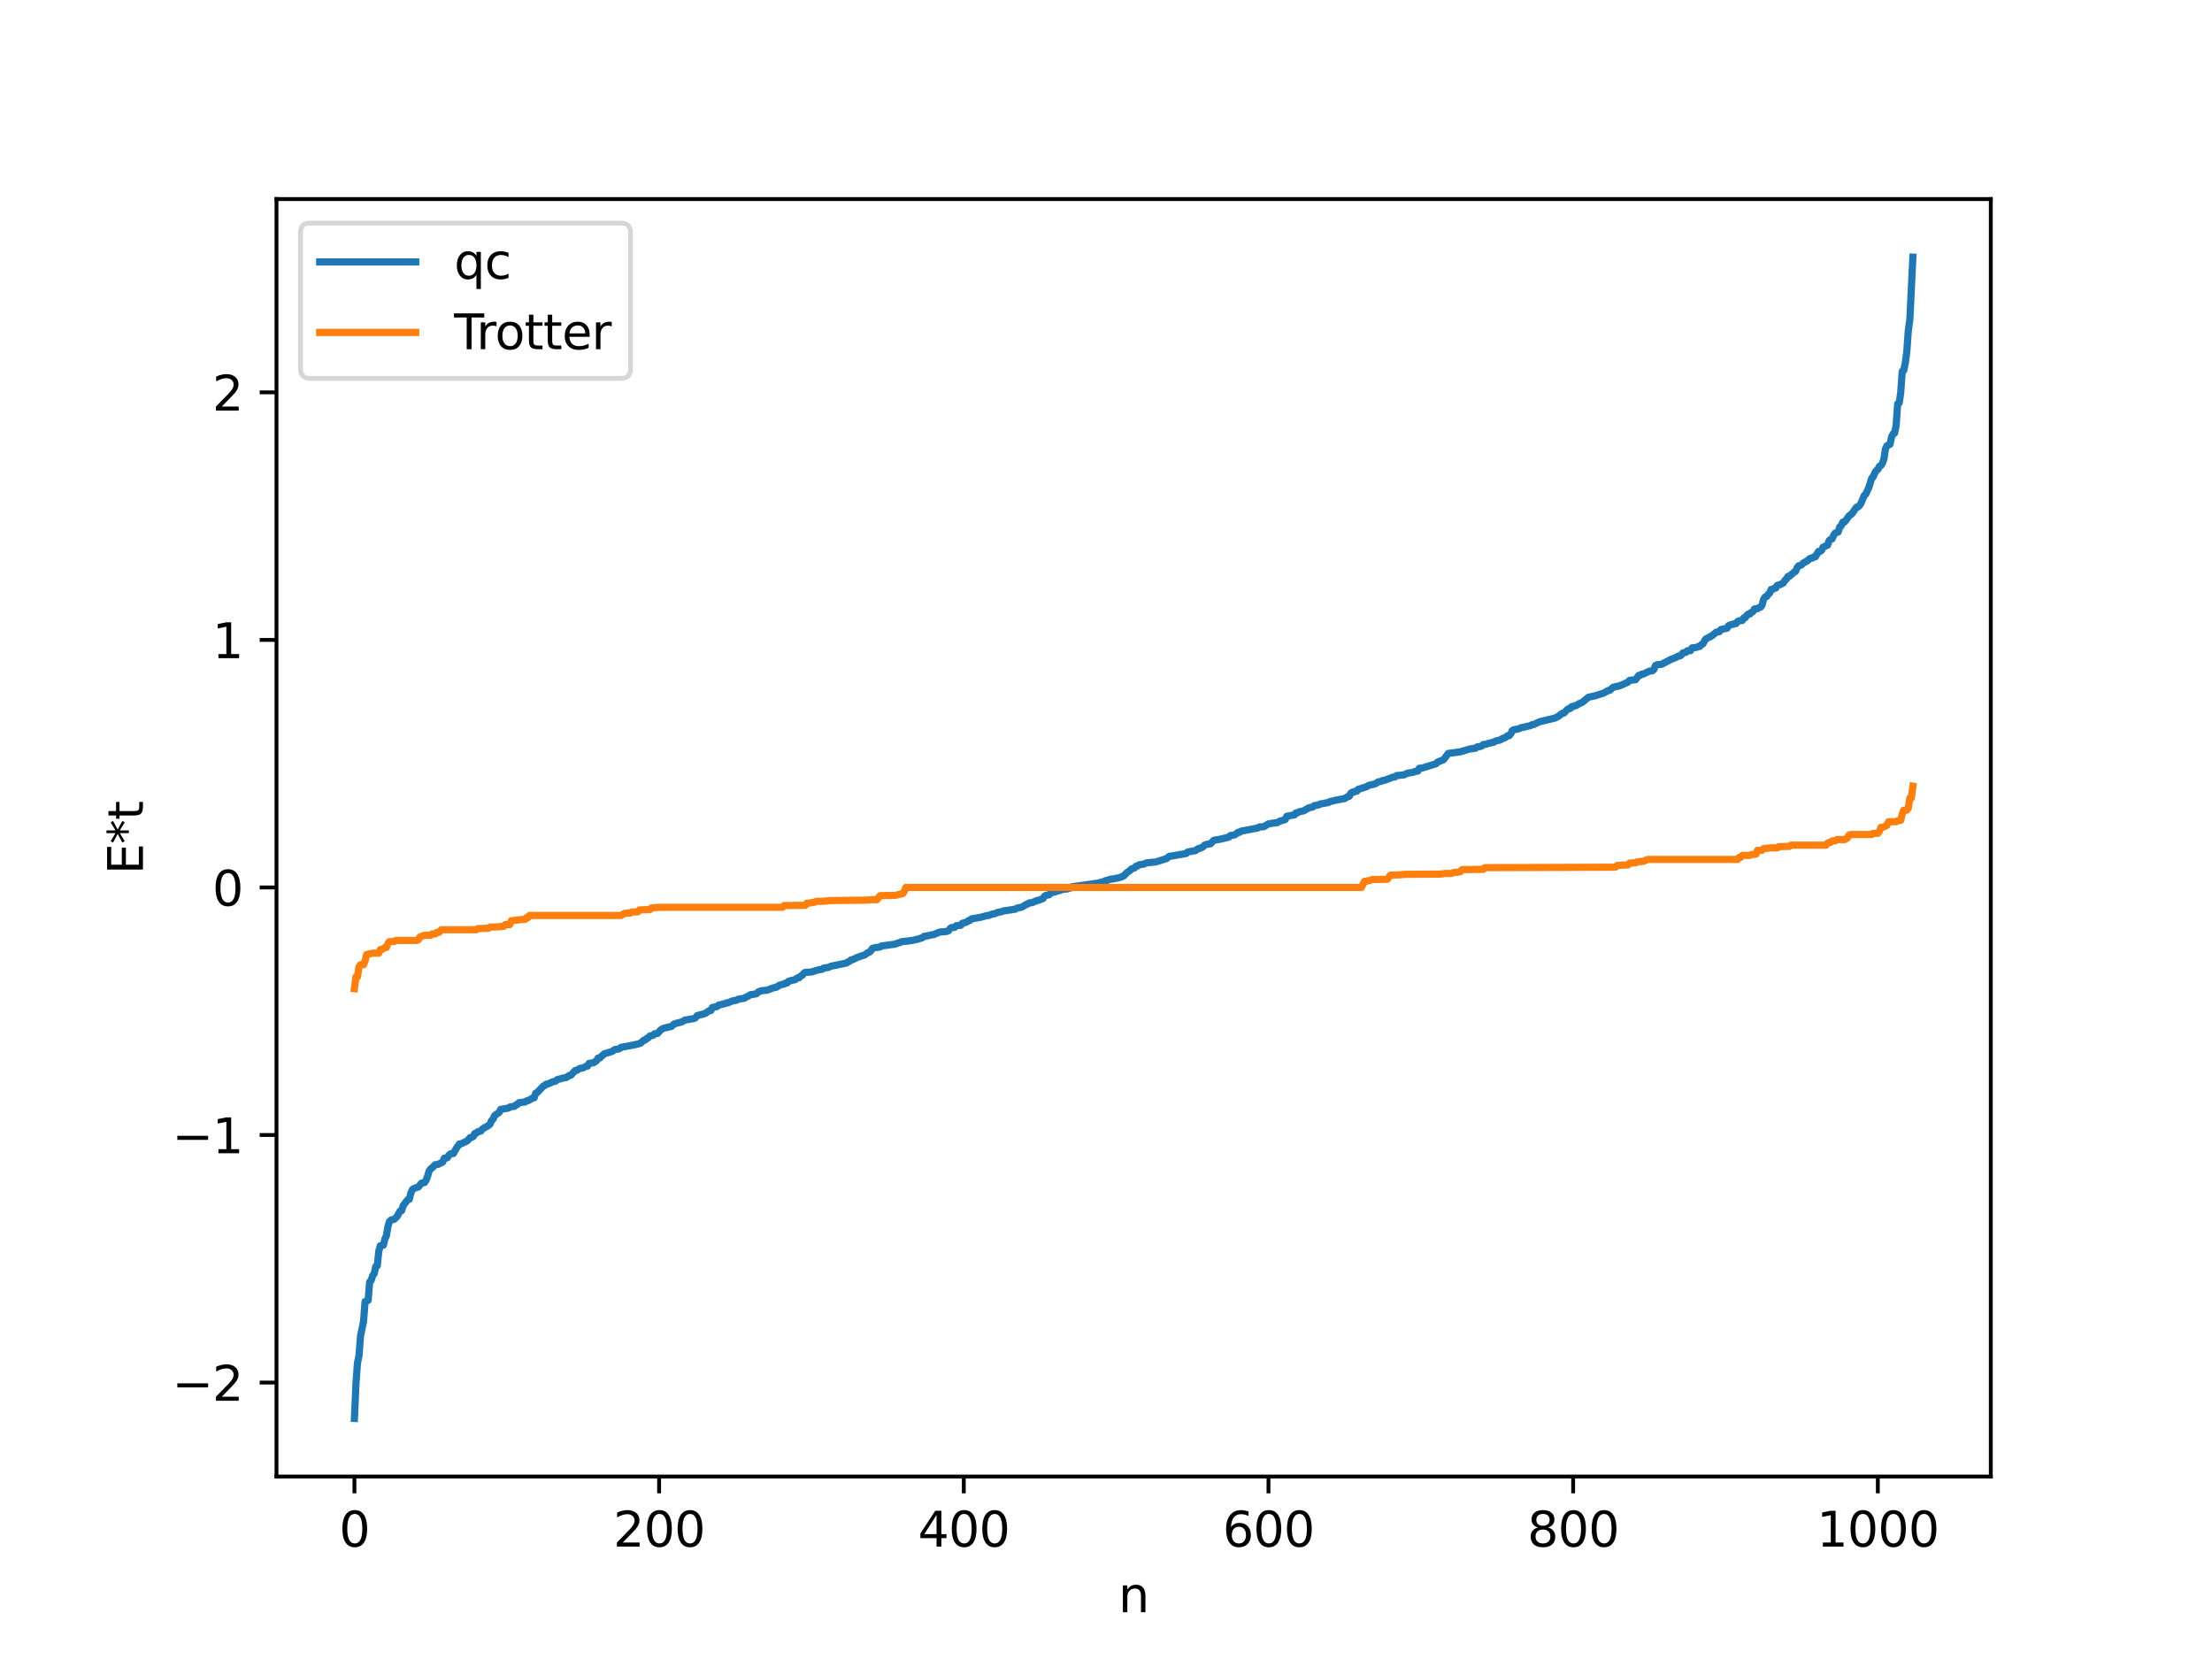 <?xml version="1.0" encoding="utf-8" standalone="no"?>
<!DOCTYPE svg PUBLIC "-//W3C//DTD SVG 1.1//EN"
  "http://www.w3.org/Graphics/SVG/1.1/DTD/svg11.dtd">
<svg xmlns:xlink="http://www.w3.org/1999/xlink" width="460.8pt" height="345.6pt" viewBox="0 0 460.8 345.6" xmlns="http://www.w3.org/2000/svg" version="1.1">
 <defs>
  <style type="text/css">*{stroke-linejoin: round; stroke-linecap: butt}</style>
 </defs>
 <g id="figure_1">
  <g id="patch_1">
   <path d="M 0 345.6 
L 460.8 345.6 
L 460.8 0 
L 0 0 
z
" style="fill: #ffffff"/>
  </g>
  <g id="axes_1">
   <g id="patch_2">
    <path d="M 57.6 307.584 
L 414.72 307.584 
L 414.72 41.472 
L 57.6 41.472 
z
" style="fill: #ffffff"/>
   </g>
   <g id="matplotlib.axis_1">
    <g id="xtick_1">
     <g id="line2d_1">
      <defs>
       <path id="me30cf85c44" d="M 0 0 
L 0 3.5 
" style="stroke: #000000; stroke-width: 0.8"/>
      </defs>
      <g>
       <use xlink:href="#me30cf85c44" x="73.833" y="307.584" style="stroke: #000000; stroke-width: 0.8"/>
      </g>
     </g>
     <g id="text_1">
      <!-- 0 -->
      <g transform="translate(70.651 322.182) scale(0.1 -0.1)">
       <defs>
        <path id="DejaVuSans-30" d="M 2034 4250 
Q 1547 4250 1301 3770 
Q 1056 3291 1056 2328 
Q 1056 1369 1301 889 
Q 1547 409 2034 409 
Q 2525 409 2770 889 
Q 3016 1369 3016 2328 
Q 3016 3291 2770 3770 
Q 2525 4250 2034 4250 
z
M 2034 4750 
Q 2819 4750 3233 4129 
Q 3647 3509 3647 2328 
Q 3647 1150 3233 529 
Q 2819 -91 2034 -91 
Q 1250 -91 836 529 
Q 422 1150 422 2328 
Q 422 3509 836 4129 
Q 1250 4750 2034 4750 
z
" transform="scale(0.016)"/>
       </defs>
       <use xlink:href="#DejaVuSans-30"/>
      </g>
     </g>
    </g>
    <g id="xtick_2">
     <g id="line2d_2">
      <g>
       <use xlink:href="#me30cf85c44" x="137.304" y="307.584" style="stroke: #000000; stroke-width: 0.8"/>
      </g>
     </g>
     <g id="text_2">
      <!-- 200 -->
      <g transform="translate(127.76 322.182) scale(0.1 -0.1)">
       <defs>
        <path id="DejaVuSans-32" d="M 1228 531 
L 3431 531 
L 3431 0 
L 469 0 
L 469 531 
Q 828 903 1448 1529 
Q 2069 2156 2228 2338 
Q 2531 2678 2651 2914 
Q 2772 3150 2772 3378 
Q 2772 3750 2511 3984 
Q 2250 4219 1831 4219 
Q 1534 4219 1204 4116 
Q 875 4013 500 3803 
L 500 4441 
Q 881 4594 1212 4672 
Q 1544 4750 1819 4750 
Q 2544 4750 2975 4387 
Q 3406 4025 3406 3419 
Q 3406 3131 3298 2873 
Q 3191 2616 2906 2266 
Q 2828 2175 2409 1742 
Q 1991 1309 1228 531 
z
" transform="scale(0.016)"/>
       </defs>
       <use xlink:href="#DejaVuSans-32"/>
       <use xlink:href="#DejaVuSans-30" x="63.623"/>
       <use xlink:href="#DejaVuSans-30" x="127.246"/>
      </g>
     </g>
    </g>
    <g id="xtick_3">
     <g id="line2d_3">
      <g>
       <use xlink:href="#me30cf85c44" x="200.775" y="307.584" style="stroke: #000000; stroke-width: 0.8"/>
      </g>
     </g>
     <g id="text_3">
      <!-- 400 -->
      <g transform="translate(191.231 322.182) scale(0.1 -0.1)">
       <defs>
        <path id="DejaVuSans-34" d="M 2419 4116 
L 825 1625 
L 2419 1625 
L 2419 4116 
z
M 2253 4666 
L 3047 4666 
L 3047 1625 
L 3713 1625 
L 3713 1100 
L 3047 1100 
L 3047 0 
L 2419 0 
L 2419 1100 
L 313 1100 
L 313 1709 
L 2253 4666 
z
" transform="scale(0.016)"/>
       </defs>
       <use xlink:href="#DejaVuSans-34"/>
       <use xlink:href="#DejaVuSans-30" x="63.623"/>
       <use xlink:href="#DejaVuSans-30" x="127.246"/>
      </g>
     </g>
    </g>
    <g id="xtick_4">
     <g id="line2d_4">
      <g>
       <use xlink:href="#me30cf85c44" x="264.246" y="307.584" style="stroke: #000000; stroke-width: 0.8"/>
      </g>
     </g>
     <g id="text_4">
      <!-- 600 -->
      <g transform="translate(254.702 322.182) scale(0.1 -0.1)">
       <defs>
        <path id="DejaVuSans-36" d="M 2113 2584 
Q 1688 2584 1439 2293 
Q 1191 2003 1191 1497 
Q 1191 994 1439 701 
Q 1688 409 2113 409 
Q 2538 409 2786 701 
Q 3034 994 3034 1497 
Q 3034 2003 2786 2293 
Q 2538 2584 2113 2584 
z
M 3366 4563 
L 3366 3988 
Q 3128 4100 2886 4159 
Q 2644 4219 2406 4219 
Q 1781 4219 1451 3797 
Q 1122 3375 1075 2522 
Q 1259 2794 1537 2939 
Q 1816 3084 2150 3084 
Q 2853 3084 3261 2657 
Q 3669 2231 3669 1497 
Q 3669 778 3244 343 
Q 2819 -91 2113 -91 
Q 1303 -91 875 529 
Q 447 1150 447 2328 
Q 447 3434 972 4092 
Q 1497 4750 2381 4750 
Q 2619 4750 2861 4703 
Q 3103 4656 3366 4563 
z
" transform="scale(0.016)"/>
       </defs>
       <use xlink:href="#DejaVuSans-36"/>
       <use xlink:href="#DejaVuSans-30" x="63.623"/>
       <use xlink:href="#DejaVuSans-30" x="127.246"/>
      </g>
     </g>
    </g>
    <g id="xtick_5">
     <g id="line2d_5">
      <g>
       <use xlink:href="#me30cf85c44" x="327.717" y="307.584" style="stroke: #000000; stroke-width: 0.8"/>
      </g>
     </g>
     <g id="text_5">
      <!-- 800 -->
      <g transform="translate(318.173 322.182) scale(0.1 -0.1)">
       <defs>
        <path id="DejaVuSans-38" d="M 2034 2216 
Q 1584 2216 1326 1975 
Q 1069 1734 1069 1313 
Q 1069 891 1326 650 
Q 1584 409 2034 409 
Q 2484 409 2743 651 
Q 3003 894 3003 1313 
Q 3003 1734 2745 1975 
Q 2488 2216 2034 2216 
z
M 1403 2484 
Q 997 2584 770 2862 
Q 544 3141 544 3541 
Q 544 4100 942 4425 
Q 1341 4750 2034 4750 
Q 2731 4750 3128 4425 
Q 3525 4100 3525 3541 
Q 3525 3141 3298 2862 
Q 3072 2584 2669 2484 
Q 3125 2378 3379 2068 
Q 3634 1759 3634 1313 
Q 3634 634 3220 271 
Q 2806 -91 2034 -91 
Q 1263 -91 848 271 
Q 434 634 434 1313 
Q 434 1759 690 2068 
Q 947 2378 1403 2484 
z
M 1172 3481 
Q 1172 3119 1398 2916 
Q 1625 2713 2034 2713 
Q 2441 2713 2670 2916 
Q 2900 3119 2900 3481 
Q 2900 3844 2670 4047 
Q 2441 4250 2034 4250 
Q 1625 4250 1398 4047 
Q 1172 3844 1172 3481 
z
" transform="scale(0.016)"/>
       </defs>
       <use xlink:href="#DejaVuSans-38"/>
       <use xlink:href="#DejaVuSans-30" x="63.623"/>
       <use xlink:href="#DejaVuSans-30" x="127.246"/>
      </g>
     </g>
    </g>
    <g id="xtick_6">
     <g id="line2d_6">
      <g>
       <use xlink:href="#me30cf85c44" x="391.188" y="307.584" style="stroke: #000000; stroke-width: 0.8"/>
      </g>
     </g>
     <g id="text_6">
      <!-- 1000 -->
      <g transform="translate(378.463 322.182) scale(0.1 -0.1)">
       <defs>
        <path id="DejaVuSans-31" d="M 794 531 
L 1825 531 
L 1825 4091 
L 703 3866 
L 703 4441 
L 1819 4666 
L 2450 4666 
L 2450 531 
L 3481 531 
L 3481 0 
L 794 0 
L 794 531 
z
" transform="scale(0.016)"/>
       </defs>
       <use xlink:href="#DejaVuSans-31"/>
       <use xlink:href="#DejaVuSans-30" x="63.623"/>
       <use xlink:href="#DejaVuSans-30" x="127.246"/>
       <use xlink:href="#DejaVuSans-30" x="190.869"/>
      </g>
     </g>
    </g>
    <g id="text_7">
     <!-- n -->
     <g transform="translate(232.991 335.861) scale(0.1 -0.1)">
      <defs>
       <path id="DejaVuSans-6e" d="M 3513 2113 
L 3513 0 
L 2938 0 
L 2938 2094 
Q 2938 2591 2744 2837 
Q 2550 3084 2163 3084 
Q 1697 3084 1428 2787 
Q 1159 2491 1159 1978 
L 1159 0 
L 581 0 
L 581 3500 
L 1159 3500 
L 1159 2956 
Q 1366 3272 1645 3428 
Q 1925 3584 2291 3584 
Q 2894 3584 3203 3211 
Q 3513 2838 3513 2113 
z
" transform="scale(0.016)"/>
      </defs>
      <use xlink:href="#DejaVuSans-6e"/>
     </g>
    </g>
   </g>
   <g id="matplotlib.axis_2">
    <g id="ytick_1">
     <g id="line2d_7">
      <defs>
       <path id="m8a2405fbe3" d="M 0 0 
L -3.5 0 
" style="stroke: #000000; stroke-width: 0.8"/>
      </defs>
      <g>
       <use xlink:href="#m8a2405fbe3" x="57.6" y="288.01" style="stroke: #000000; stroke-width: 0.8"/>
      </g>
     </g>
     <g id="text_8">
      <!-- −2 -->
      <g transform="translate(35.858 291.809) scale(0.1 -0.1)">
       <defs>
        <path id="DejaVuSans-2212" d="M 678 2272 
L 4684 2272 
L 4684 1741 
L 678 1741 
L 678 2272 
z
" transform="scale(0.016)"/>
       </defs>
       <use xlink:href="#DejaVuSans-2212"/>
       <use xlink:href="#DejaVuSans-32" x="83.789"/>
      </g>
     </g>
    </g>
    <g id="ytick_2">
     <g id="line2d_8">
      <g>
       <use xlink:href="#m8a2405fbe3" x="57.6" y="236.441" style="stroke: #000000; stroke-width: 0.8"/>
      </g>
     </g>
     <g id="text_9">
      <!-- −1 -->
      <g transform="translate(35.858 240.241) scale(0.1 -0.1)">
       <use xlink:href="#DejaVuSans-2212"/>
       <use xlink:href="#DejaVuSans-31" x="83.789"/>
      </g>
     </g>
    </g>
    <g id="ytick_3">
     <g id="line2d_9">
      <g>
       <use xlink:href="#m8a2405fbe3" x="57.6" y="184.873" style="stroke: #000000; stroke-width: 0.8"/>
      </g>
     </g>
     <g id="text_10">
      <!-- 0 -->
      <g transform="translate(44.237 188.672) scale(0.1 -0.1)">
       <use xlink:href="#DejaVuSans-30"/>
      </g>
     </g>
    </g>
    <g id="ytick_4">
     <g id="line2d_10">
      <g>
       <use xlink:href="#m8a2405fbe3" x="57.6" y="133.305" style="stroke: #000000; stroke-width: 0.8"/>
      </g>
     </g>
     <g id="text_11">
      <!-- 1 -->
      <g transform="translate(44.237 137.104) scale(0.1 -0.1)">
       <use xlink:href="#DejaVuSans-31"/>
      </g>
     </g>
    </g>
    <g id="ytick_5">
     <g id="line2d_11">
      <g>
       <use xlink:href="#m8a2405fbe3" x="57.6" y="81.737" style="stroke: #000000; stroke-width: 0.8"/>
      </g>
     </g>
     <g id="text_12">
      <!-- 2 -->
      <g transform="translate(44.237 85.536) scale(0.1 -0.1)">
       <use xlink:href="#DejaVuSans-32"/>
      </g>
     </g>
    </g>
    <g id="text_13">
     <!-- E*t -->
     <g transform="translate(29.778 182.148) rotate(-90) scale(0.1 -0.1)">
      <defs>
       <path id="DejaVuSans-45" d="M 628 4666 
L 3578 4666 
L 3578 4134 
L 1259 4134 
L 1259 2753 
L 3481 2753 
L 3481 2222 
L 1259 2222 
L 1259 531 
L 3634 531 
L 3634 0 
L 628 0 
L 628 4666 
z
" transform="scale(0.016)"/>
       <path id="DejaVuSans-2a" d="M 3009 3897 
L 1888 3291 
L 3009 2681 
L 2828 2375 
L 1778 3009 
L 1778 1831 
L 1422 1831 
L 1422 3009 
L 372 2375 
L 191 2681 
L 1313 3291 
L 191 3897 
L 372 4206 
L 1422 3572 
L 1422 4750 
L 1778 4750 
L 1778 3572 
L 2828 4206 
L 3009 3897 
z
" transform="scale(0.016)"/>
       <path id="DejaVuSans-74" d="M 1172 4494 
L 1172 3500 
L 2356 3500 
L 2356 3053 
L 1172 3053 
L 1172 1153 
Q 1172 725 1289 603 
Q 1406 481 1766 481 
L 2356 481 
L 2356 0 
L 1766 0 
Q 1100 0 847 248 
Q 594 497 594 1153 
L 594 3053 
L 172 3053 
L 172 3500 
L 594 3500 
L 594 4494 
L 1172 4494 
z
" transform="scale(0.016)"/>
      </defs>
      <use xlink:href="#DejaVuSans-45"/>
      <use xlink:href="#DejaVuSans-2a" x="63.184"/>
      <use xlink:href="#DejaVuSans-74" x="113.184"/>
     </g>
    </g>
   </g>
   <g id="line2d_12">
    <path d="M 73.833 295.488 
L 74.15 288.287 
L 74.467 283.927 
L 74.785 282.451 
L 75.102 278.347 
L 75.737 275.25 
L 76.054 271.147 
L 76.689 270.89 
L 77.006 267.053 
L 77.324 266.719 
L 77.641 265.713 
L 77.958 265.31 
L 78.276 263.844 
L 78.593 263.689 
L 78.91 260.62 
L 79.228 259.518 
L 79.862 259.403 
L 80.18 258.109 
L 80.497 257.422 
L 80.815 255.492 
L 81.132 254.457 
L 81.449 254.153 
L 82.084 254.017 
L 82.719 253.419 
L 83.353 252.282 
L 83.671 252.202 
L 83.988 251.158 
L 84.94 249.912 
L 85.258 249.835 
L 85.575 248.573 
L 85.892 247.842 
L 86.21 247.582 
L 87.162 247.256 
L 87.796 246.48 
L 88.431 246.356 
L 88.748 245.861 
L 89.066 245.063 
L 89.383 243.958 
L 89.7 243.513 
L 90.018 243.275 
L 90.653 242.635 
L 91.287 242.553 
L 92.239 242.064 
L 92.557 241.272 
L 93.191 241.186 
L 93.509 240.642 
L 93.826 240.381 
L 94.461 240.29 
L 95.096 239.156 
L 95.73 238.303 
L 96.048 238.284 
L 97.317 237.677 
L 97.952 236.972 
L 98.269 236.944 
L 98.586 236.762 
L 98.904 236.137 
L 99.221 236.075 
L 99.539 235.758 
L 100.173 235.636 
L 100.491 235.193 
L 101.76 234.454 
L 102.077 234.186 
L 102.395 233.448 
L 102.712 233.15 
L 103.029 232.397 
L 103.981 231.739 
L 104.299 231.103 
L 105.886 230.845 
L 106.203 230.614 
L 106.838 230.504 
L 107.155 230.476 
L 107.472 230.176 
L 107.79 230.069 
L 108.107 229.71 
L 109.377 229.561 
L 109.694 229.33 
L 110.011 229.299 
L 110.646 228.936 
L 110.963 228.727 
L 111.281 228.704 
L 111.598 227.724 
L 111.915 227.595 
L 113.185 226.248 
L 113.502 226.124 
L 113.82 225.836 
L 114.137 225.818 
L 115.089 225.382 
L 115.724 225.223 
L 116.041 224.925 
L 117.31 224.578 
L 117.945 224.482 
L 118.58 224.046 
L 118.897 224.007 
L 119.849 222.997 
L 120.167 222.975 
L 120.801 222.56 
L 121.436 222.471 
L 122.071 222.129 
L 122.388 222.089 
L 122.705 221.526 
L 123.658 221.384 
L 124.292 220.939 
L 124.61 220.41 
L 124.927 220.406 
L 125.879 219.526 
L 127.466 219.056 
L 128.1 218.636 
L 128.735 218.548 
L 129.053 218.454 
L 129.37 218.181 
L 131.274 217.827 
L 131.909 217.71 
L 132.861 217.499 
L 133.496 217.281 
L 134.13 216.677 
L 134.448 216.628 
L 134.765 216.296 
L 135.082 216.162 
L 135.4 215.797 
L 136.034 215.681 
L 136.352 215.359 
L 136.986 215.289 
L 137.621 214.563 
L 138.256 214.19 
L 139.843 213.835 
L 140.477 213.296 
L 142.064 212.864 
L 142.699 212.497 
L 144.603 212.17 
L 144.92 211.986 
L 145.238 211.573 
L 146.824 211.155 
L 147.777 210.527 
L 148.094 210.509 
L 148.411 209.869 
L 149.363 209.687 
L 149.681 209.386 
L 150.95 209.095 
L 151.267 208.936 
L 151.585 208.926 
L 152.537 208.529 
L 153.489 208.347 
L 153.806 208.141 
L 155.076 207.953 
L 155.393 207.703 
L 155.71 207.603 
L 156.345 207.212 
L 157.297 207.086 
L 157.615 206.99 
L 157.932 206.654 
L 158.567 206.395 
L 159.836 206.265 
L 161.105 205.783 
L 161.74 205.663 
L 162.375 205.233 
L 163.01 205.044 
L 163.327 205.014 
L 163.644 204.782 
L 163.962 204.78 
L 164.279 204.411 
L 165.231 204.159 
L 165.548 204.117 
L 166.183 203.683 
L 166.5 203.674 
L 166.818 203.305 
L 167.135 203.161 
L 167.453 202.739 
L 167.77 202.558 
L 169.039 202.488 
L 169.991 202.185 
L 170.626 202.014 
L 171.261 201.923 
L 171.578 201.667 
L 172.53 201.542 
L 173.165 201.268 
L 174.117 201.078 
L 176.339 200.615 
L 176.656 200.362 
L 176.973 200.27 
L 177.291 199.96 
L 177.608 199.918 
L 178.56 199.463 
L 179.512 199.125 
L 180.147 198.931 
L 180.781 198.444 
L 181.099 198.363 
L 181.416 198.06 
L 181.734 197.571 
L 182.368 197.403 
L 183.32 197.29 
L 183.638 197.066 
L 184.272 196.976 
L 186.177 196.721 
L 186.494 196.685 
L 187.129 196.412 
L 187.446 196.377 
L 187.763 196.188 
L 188.715 196.075 
L 189.985 195.92 
L 191.254 195.633 
L 192.206 195.316 
L 192.524 195.042 
L 193.158 194.969 
L 194.11 194.736 
L 194.428 194.722 
L 195.697 194.178 
L 197.284 194.034 
L 197.601 193.877 
L 197.919 193.419 
L 198.236 193.225 
L 198.871 193.189 
L 199.188 192.848 
L 200.14 192.762 
L 200.458 192.345 
L 201.41 192.069 
L 201.727 191.786 
L 202.044 191.753 
L 202.362 191.422 
L 204.266 191.091 
L 205.535 190.743 
L 205.853 190.733 
L 206.805 190.383 
L 207.122 190.37 
L 208.074 190.003 
L 208.391 189.99 
L 209.026 189.771 
L 211.565 189.388 
L 211.882 189.161 
L 212.834 188.984 
L 213.786 188.406 
L 214.104 188.312 
L 214.421 188.093 
L 215.056 188.025 
L 216.008 187.586 
L 216.325 187.567 
L 217.277 187.185 
L 217.595 186.691 
L 217.912 186.522 
L 218.547 186.401 
L 218.864 186.071 
L 219.181 185.92 
L 219.816 185.809 
L 220.451 185.539 
L 220.768 185.521 
L 221.403 185.253 
L 222.355 185.185 
L 222.672 185.016 
L 222.99 184.994 
L 223.307 184.729 
L 224.577 184.561 
L 228.702 183.967 
L 229.972 183.643 
L 230.289 183.446 
L 230.606 183.416 
L 231.241 183.182 
L 231.876 183.09 
L 232.828 182.912 
L 233.462 182.742 
L 234.097 182.459 
L 234.732 181.814 
L 235.367 181.356 
L 235.684 181.024 
L 236.319 180.816 
L 236.636 180.468 
L 236.953 180.414 
L 237.271 180.158 
L 238.223 180.016 
L 238.858 179.75 
L 240.762 179.555 
L 242.983 178.874 
L 243.618 178.37 
L 244.253 178.304 
L 245.205 178.126 
L 247.109 177.795 
L 247.426 177.489 
L 248.378 177.309 
L 249.013 177.205 
L 249.648 176.767 
L 249.965 176.729 
L 250.6 176.428 
L 250.917 176.063 
L 251.552 175.85 
L 252.186 175.786 
L 252.821 175.065 
L 253.456 174.942 
L 254.091 174.845 
L 255.995 174.39 
L 256.312 174.058 
L 256.947 173.962 
L 257.264 173.896 
L 257.899 173.387 
L 258.216 173.387 
L 258.534 173.15 
L 262.024 172.48 
L 262.342 172.265 
L 263.294 172.208 
L 264.246 171.626 
L 265.198 171.469 
L 266.15 171.357 
L 266.467 171.108 
L 267.737 170.728 
L 268.054 170.045 
L 269.006 169.859 
L 269.641 169.771 
L 269.958 169.355 
L 270.276 169.344 
L 270.593 169.137 
L 271.228 168.982 
L 271.545 168.93 
L 272.18 168.56 
L 272.497 168.352 
L 273.132 168.173 
L 273.449 168.124 
L 273.767 167.831 
L 274.719 167.667 
L 275.036 167.473 
L 275.671 167.39 
L 276.305 167.248 
L 276.623 167.226 
L 276.94 167.021 
L 278.21 166.711 
L 278.844 166.578 
L 280.114 166.355 
L 280.748 165.956 
L 281.066 165.893 
L 281.383 165.264 
L 281.7 165.026 
L 282.018 165.016 
L 282.335 164.825 
L 282.653 164.822 
L 282.97 164.411 
L 284.557 163.939 
L 285.191 163.589 
L 285.826 163.448 
L 286.461 163.302 
L 287.096 162.883 
L 287.73 162.763 
L 288.048 162.586 
L 288.365 162.575 
L 290.269 161.862 
L 290.586 161.861 
L 290.904 161.578 
L 292.491 161.418 
L 293.125 161.101 
L 293.76 160.978 
L 294.395 160.896 
L 294.712 160.716 
L 295.347 160.64 
L 295.664 160.047 
L 296.299 159.983 
L 299.155 159.107 
L 299.472 158.759 
L 300.742 158.243 
L 301.377 157.381 
L 301.694 156.953 
L 304.233 156.619 
L 306.137 156.043 
L 307.406 155.859 
L 307.724 155.586 
L 308.358 155.522 
L 308.676 155.39 
L 308.993 155.106 
L 309.628 155.037 
L 310.262 154.793 
L 310.58 154.787 
L 310.897 154.636 
L 311.215 154.616 
L 311.532 154.381 
L 312.484 154.159 
L 313.119 153.777 
L 313.436 153.74 
L 314.071 153.264 
L 314.388 153.261 
L 314.705 152.896 
L 315.023 152.221 
L 315.34 152.022 
L 316.292 151.854 
L 316.927 151.577 
L 317.562 151.461 
L 318.831 151.155 
L 319.148 150.966 
L 319.466 150.952 
L 320.735 150.351 
L 323.909 149.59 
L 324.543 149.273 
L 325.496 148.571 
L 325.813 148.535 
L 326.448 147.847 
L 326.765 147.63 
L 327.082 147.611 
L 327.4 147.209 
L 327.717 147.193 
L 328.034 147.012 
L 328.352 146.981 
L 328.986 146.566 
L 329.621 146.318 
L 330.256 145.771 
L 330.891 145.252 
L 332.16 144.98 
L 334.064 144.384 
L 335.016 143.849 
L 335.334 143.809 
L 335.968 143.226 
L 336.603 143.022 
L 337.238 142.923 
L 337.872 142.666 
L 339.142 142.095 
L 339.459 141.731 
L 340.729 141.587 
L 341.363 140.714 
L 341.681 140.682 
L 341.998 140.44 
L 342.315 140.429 
L 343.585 139.806 
L 344.22 139.741 
L 344.537 139.456 
L 344.854 138.639 
L 345.172 138.476 
L 346.124 138.393 
L 348.028 137.397 
L 348.98 137.02 
L 349.615 136.675 
L 349.932 136.655 
L 350.249 136.443 
L 350.567 136.025 
L 351.201 135.895 
L 351.519 135.561 
L 352.153 135.552 
L 352.471 134.962 
L 353.423 134.867 
L 353.74 134.69 
L 354.058 134.676 
L 354.375 134.316 
L 354.692 134.185 
L 355.327 133.128 
L 356.596 132.463 
L 357.548 131.689 
L 358.183 131.582 
L 358.5 131.14 
L 359.453 130.94 
L 359.77 130.869 
L 360.087 130.345 
L 360.722 130.072 
L 361.039 130.065 
L 361.357 129.904 
L 361.674 129.885 
L 361.991 129.469 
L 362.309 129.315 
L 362.943 129.259 
L 363.261 128.712 
L 363.578 128.677 
L 363.896 128.168 
L 364.213 127.92 
L 364.53 127.903 
L 364.848 127.546 
L 365.165 127.416 
L 365.482 126.86 
L 366.117 126.797 
L 366.434 126.569 
L 366.752 126.482 
L 367.069 126.084 
L 367.386 124.851 
L 367.704 124.369 
L 368.021 124.273 
L 368.339 123.809 
L 368.656 123.55 
L 368.973 122.776 
L 369.291 122.77 
L 369.608 122.545 
L 369.925 122.49 
L 370.243 121.943 
L 370.877 121.771 
L 371.512 121.431 
L 371.829 120.89 
L 372.147 120.632 
L 372.464 120.08 
L 372.781 120.026 
L 373.734 119.198 
L 374.051 119.036 
L 374.368 118.276 
L 374.686 117.858 
L 375.003 117.824 
L 375.32 117.647 
L 375.638 117.31 
L 376.59 116.779 
L 376.907 116.434 
L 377.224 116.272 
L 377.542 116.268 
L 377.859 116.007 
L 378.177 116.001 
L 378.811 114.893 
L 379.129 114.883 
L 379.446 114.66 
L 379.763 114.008 
L 380.715 113.559 
L 381.033 112.631 
L 381.35 112.368 
L 381.667 112.265 
L 381.985 111.505 
L 382.302 111.053 
L 382.937 110.808 
L 383.254 109.758 
L 383.572 109.499 
L 383.889 108.768 
L 384.206 108.761 
L 384.524 108.405 
L 385.158 107.496 
L 385.793 107.024 
L 386.745 105.659 
L 387.062 105.599 
L 387.38 105.291 
L 387.697 104.813 
L 388.332 103.258 
L 388.649 102.989 
L 389.284 101.634 
L 389.919 99.617 
L 390.236 99.321 
L 390.553 98.521 
L 390.871 98.042 
L 391.188 97.797 
L 391.505 97.16 
L 391.823 96.988 
L 392.14 96.489 
L 392.458 95.596 
L 392.775 93.524 
L 393.092 92.848 
L 393.727 92.552 
L 394.044 91.027 
L 394.362 90.389 
L 394.679 90.218 
L 394.996 88.629 
L 395.314 84.125 
L 395.631 83.962 
L 395.948 81.859 
L 396.266 77.354 
L 396.583 77.192 
L 396.9 75.618 
L 397.218 73.349 
L 397.535 68.849 
L 397.853 66.578 
L 398.487 53.568 
L 398.487 53.568 
" clip-path="url(#pe2f082cb80)" style="fill: none; stroke: #1f77b4; stroke-width: 1.5; stroke-linecap: square"/>
   </g>
   <g id="line2d_13">
    <path d="M 73.833 205.964 
L 74.15 203.503 
L 74.467 203.503 
L 74.785 201.399 
L 75.102 200.962 
L 75.737 200.962 
L 76.054 200.175 
L 76.372 198.847 
L 77.641 198.559 
L 78.91 198.559 
L 79.228 197.81 
L 79.545 197.81 
L 80.18 197.371 
L 80.497 197.371 
L 80.815 196.542 
L 81.132 196.152 
L 82.084 196.145 
L 82.401 195.914 
L 86.844 195.901 
L 87.162 195.774 
L 87.479 195.174 
L 88.431 194.833 
L 89.7 194.833 
L 90.018 194.567 
L 90.653 194.567 
L 90.97 194.259 
L 91.287 194.259 
L 91.605 194.098 
L 91.922 193.684 
L 99.221 193.684 
L 99.539 193.438 
L 101.76 193.38 
L 102.077 193.124 
L 103.981 193.067 
L 104.616 192.967 
L 104.934 192.967 
L 105.251 192.617 
L 106.203 192.599 
L 106.52 191.808 
L 108.742 191.548 
L 109.377 191.548 
L 109.694 191.149 
L 110.011 191.149 
L 110.329 190.708 
L 129.37 190.708 
L 130.005 190.312 
L 130.639 190.221 
L 131.274 190.206 
L 131.591 190.001 
L 132.861 189.954 
L 133.178 189.559 
L 135.4 189.476 
L 135.717 189.139 
L 137.304 188.999 
L 163.01 188.999 
L 163.327 188.649 
L 167.77 188.585 
L 168.087 188.153 
L 168.405 188.153 
L 169.039 188.037 
L 169.674 187.963 
L 169.991 187.784 
L 171.896 187.73 
L 172.848 187.605 
L 180.781 187.513 
L 181.416 187.423 
L 182.686 187.423 
L 183.32 186.582 
L 186.494 186.526 
L 188.081 186.142 
L 188.398 185.619 
L 188.715 184.873 
L 283.605 184.873 
L 284.239 183.605 
L 284.557 183.605 
L 284.874 183.479 
L 285.191 183.479 
L 285.826 183.221 
L 289 183.164 
L 289.634 182.324 
L 291.856 182.233 
L 292.491 182.142 
L 300.107 182.088 
L 301.059 181.962 
L 302.329 181.962 
L 302.963 181.709 
L 303.598 181.709 
L 304.233 181.594 
L 304.55 181.161 
L 308.993 181.097 
L 309.31 180.748 
L 336.286 180.653 
L 336.603 180.607 
L 336.92 180.27 
L 339.142 180.188 
L 339.459 179.793 
L 340.729 179.746 
L 341.046 179.541 
L 342.315 179.434 
L 343.267 179.039 
L 361.991 179.039 
L 362.309 178.598 
L 362.626 178.598 
L 362.943 178.198 
L 364.53 178.198 
L 364.848 178.016 
L 365.8 177.938 
L 366.117 177.147 
L 367.069 177.13 
L 367.386 176.78 
L 368.339 176.68 
L 368.973 176.622 
L 370.243 176.622 
L 370.56 176.367 
L 372.781 176.309 
L 373.099 176.062 
L 380.398 176.062 
L 380.715 175.649 
L 381.033 175.488 
L 381.35 175.488 
L 381.667 175.179 
L 382.302 175.179 
L 382.62 174.914 
L 384.206 174.914 
L 384.841 174.573 
L 385.158 173.972 
L 385.476 173.846 
L 389.919 173.833 
L 390.236 173.602 
L 391.188 173.595 
L 391.505 173.205 
L 391.823 172.376 
L 392.14 172.376 
L 393.092 171.937 
L 393.41 171.187 
L 394.996 171.187 
L 395.314 170.981 
L 395.948 170.9 
L 396.266 169.571 
L 396.583 168.784 
L 397.218 168.784 
L 397.535 168.347 
L 397.853 166.243 
L 398.17 166.243 
L 398.487 163.782 
L 398.487 163.782 
" clip-path="url(#pe2f082cb80)" style="fill: none; stroke: #ff7f0e; stroke-width: 1.5; stroke-linecap: square"/>
   </g>
   <g id="patch_3">
    <path d="M 57.6 307.584 
L 57.6 41.472 
" style="fill: none; stroke: #000000; stroke-width: 0.8; stroke-linejoin: miter; stroke-linecap: square"/>
   </g>
   <g id="patch_4">
    <path d="M 414.72 307.584 
L 414.72 41.472 
" style="fill: none; stroke: #000000; stroke-width: 0.8; stroke-linejoin: miter; stroke-linecap: square"/>
   </g>
   <g id="patch_5">
    <path d="M 57.6 307.584 
L 414.72 307.584 
" style="fill: none; stroke: #000000; stroke-width: 0.8; stroke-linejoin: miter; stroke-linecap: square"/>
   </g>
   <g id="patch_6">
    <path d="M 57.6 41.472 
L 414.72 41.472 
" style="fill: none; stroke: #000000; stroke-width: 0.8; stroke-linejoin: miter; stroke-linecap: square"/>
   </g>
   <g id="legend_1">
    <g id="patch_7">
     <path d="M 64.6 78.828 
L 129.342 78.828 
Q 131.342 78.828 131.342 76.828 
L 131.342 48.472 
Q 131.342 46.472 129.342 46.472 
L 64.6 46.472 
Q 62.6 46.472 62.6 48.472 
L 62.6 76.828 
Q 62.6 78.828 64.6 78.828 
z
" style="fill: #ffffff; opacity: 0.8; stroke: #cccccc; stroke-linejoin: miter"/>
    </g>
    <g id="line2d_14">
     <path d="M 66.6 54.57 
L 76.6 54.57 
L 86.6 54.57 
" style="fill: none; stroke: #1f77b4; stroke-width: 1.5; stroke-linecap: square"/>
    </g>
    <g id="text_14">
     <!-- qc -->
     <g transform="translate(94.6 58.07) scale(0.1 -0.1)">
      <defs>
       <path id="DejaVuSans-71" d="M 947 1747 
Q 947 1113 1208 752 
Q 1469 391 1925 391 
Q 2381 391 2643 752 
Q 2906 1113 2906 1747 
Q 2906 2381 2643 2742 
Q 2381 3103 1925 3103 
Q 1469 3103 1208 2742 
Q 947 2381 947 1747 
z
M 2906 525 
Q 2725 213 2448 61 
Q 2172 -91 1784 -91 
Q 1150 -91 751 415 
Q 353 922 353 1747 
Q 353 2572 751 3078 
Q 1150 3584 1784 3584 
Q 2172 3584 2448 3432 
Q 2725 3281 2906 2969 
L 2906 3500 
L 3481 3500 
L 3481 -1331 
L 2906 -1331 
L 2906 525 
z
" transform="scale(0.016)"/>
       <path id="DejaVuSans-63" d="M 3122 3366 
L 3122 2828 
Q 2878 2963 2633 3030 
Q 2388 3097 2138 3097 
Q 1578 3097 1268 2742 
Q 959 2388 959 1747 
Q 959 1106 1268 751 
Q 1578 397 2138 397 
Q 2388 397 2633 464 
Q 2878 531 3122 666 
L 3122 134 
Q 2881 22 2623 -34 
Q 2366 -91 2075 -91 
Q 1284 -91 818 406 
Q 353 903 353 1747 
Q 353 2603 823 3093 
Q 1294 3584 2113 3584 
Q 2378 3584 2631 3529 
Q 2884 3475 3122 3366 
z
" transform="scale(0.016)"/>
      </defs>
      <use xlink:href="#DejaVuSans-71"/>
      <use xlink:href="#DejaVuSans-63" x="63.477"/>
     </g>
    </g>
    <g id="line2d_15">
     <path d="M 66.6 69.249 
L 76.6 69.249 
L 86.6 69.249 
" style="fill: none; stroke: #ff7f0e; stroke-width: 1.5; stroke-linecap: square"/>
    </g>
    <g id="text_15">
     <!-- Trotter -->
     <g transform="translate(94.6 72.749) scale(0.1 -0.1)">
      <defs>
       <path id="DejaVuSans-54" d="M -19 4666 
L 3928 4666 
L 3928 4134 
L 2272 4134 
L 2272 0 
L 1638 0 
L 1638 4134 
L -19 4134 
L -19 4666 
z
" transform="scale(0.016)"/>
       <path id="DejaVuSans-72" d="M 2631 2963 
Q 2534 3019 2420 3045 
Q 2306 3072 2169 3072 
Q 1681 3072 1420 2755 
Q 1159 2438 1159 1844 
L 1159 0 
L 581 0 
L 581 3500 
L 1159 3500 
L 1159 2956 
Q 1341 3275 1631 3429 
Q 1922 3584 2338 3584 
Q 2397 3584 2469 3576 
Q 2541 3569 2628 3553 
L 2631 2963 
z
" transform="scale(0.016)"/>
       <path id="DejaVuSans-6f" d="M 1959 3097 
Q 1497 3097 1228 2736 
Q 959 2375 959 1747 
Q 959 1119 1226 758 
Q 1494 397 1959 397 
Q 2419 397 2687 759 
Q 2956 1122 2956 1747 
Q 2956 2369 2687 2733 
Q 2419 3097 1959 3097 
z
M 1959 3584 
Q 2709 3584 3137 3096 
Q 3566 2609 3566 1747 
Q 3566 888 3137 398 
Q 2709 -91 1959 -91 
Q 1206 -91 779 398 
Q 353 888 353 1747 
Q 353 2609 779 3096 
Q 1206 3584 1959 3584 
z
" transform="scale(0.016)"/>
       <path id="DejaVuSans-65" d="M 3597 1894 
L 3597 1613 
L 953 1613 
Q 991 1019 1311 708 
Q 1631 397 2203 397 
Q 2534 397 2845 478 
Q 3156 559 3463 722 
L 3463 178 
Q 3153 47 2828 -22 
Q 2503 -91 2169 -91 
Q 1331 -91 842 396 
Q 353 884 353 1716 
Q 353 2575 817 3079 
Q 1281 3584 2069 3584 
Q 2775 3584 3186 3129 
Q 3597 2675 3597 1894 
z
M 3022 2063 
Q 3016 2534 2758 2815 
Q 2500 3097 2075 3097 
Q 1594 3097 1305 2825 
Q 1016 2553 972 2059 
L 3022 2063 
z
" transform="scale(0.016)"/>
      </defs>
      <use xlink:href="#DejaVuSans-54"/>
      <use xlink:href="#DejaVuSans-72" x="46.334"/>
      <use xlink:href="#DejaVuSans-6f" x="85.197"/>
      <use xlink:href="#DejaVuSans-74" x="146.379"/>
      <use xlink:href="#DejaVuSans-74" x="185.588"/>
      <use xlink:href="#DejaVuSans-65" x="224.797"/>
      <use xlink:href="#DejaVuSans-72" x="286.32"/>
     </g>
    </g>
   </g>
  </g>
 </g>
 <defs>
  <clipPath id="pe2f082cb80">
   <rect x="57.6" y="41.472" width="357.12" height="266.112"/>
  </clipPath>
 </defs>
</svg>
